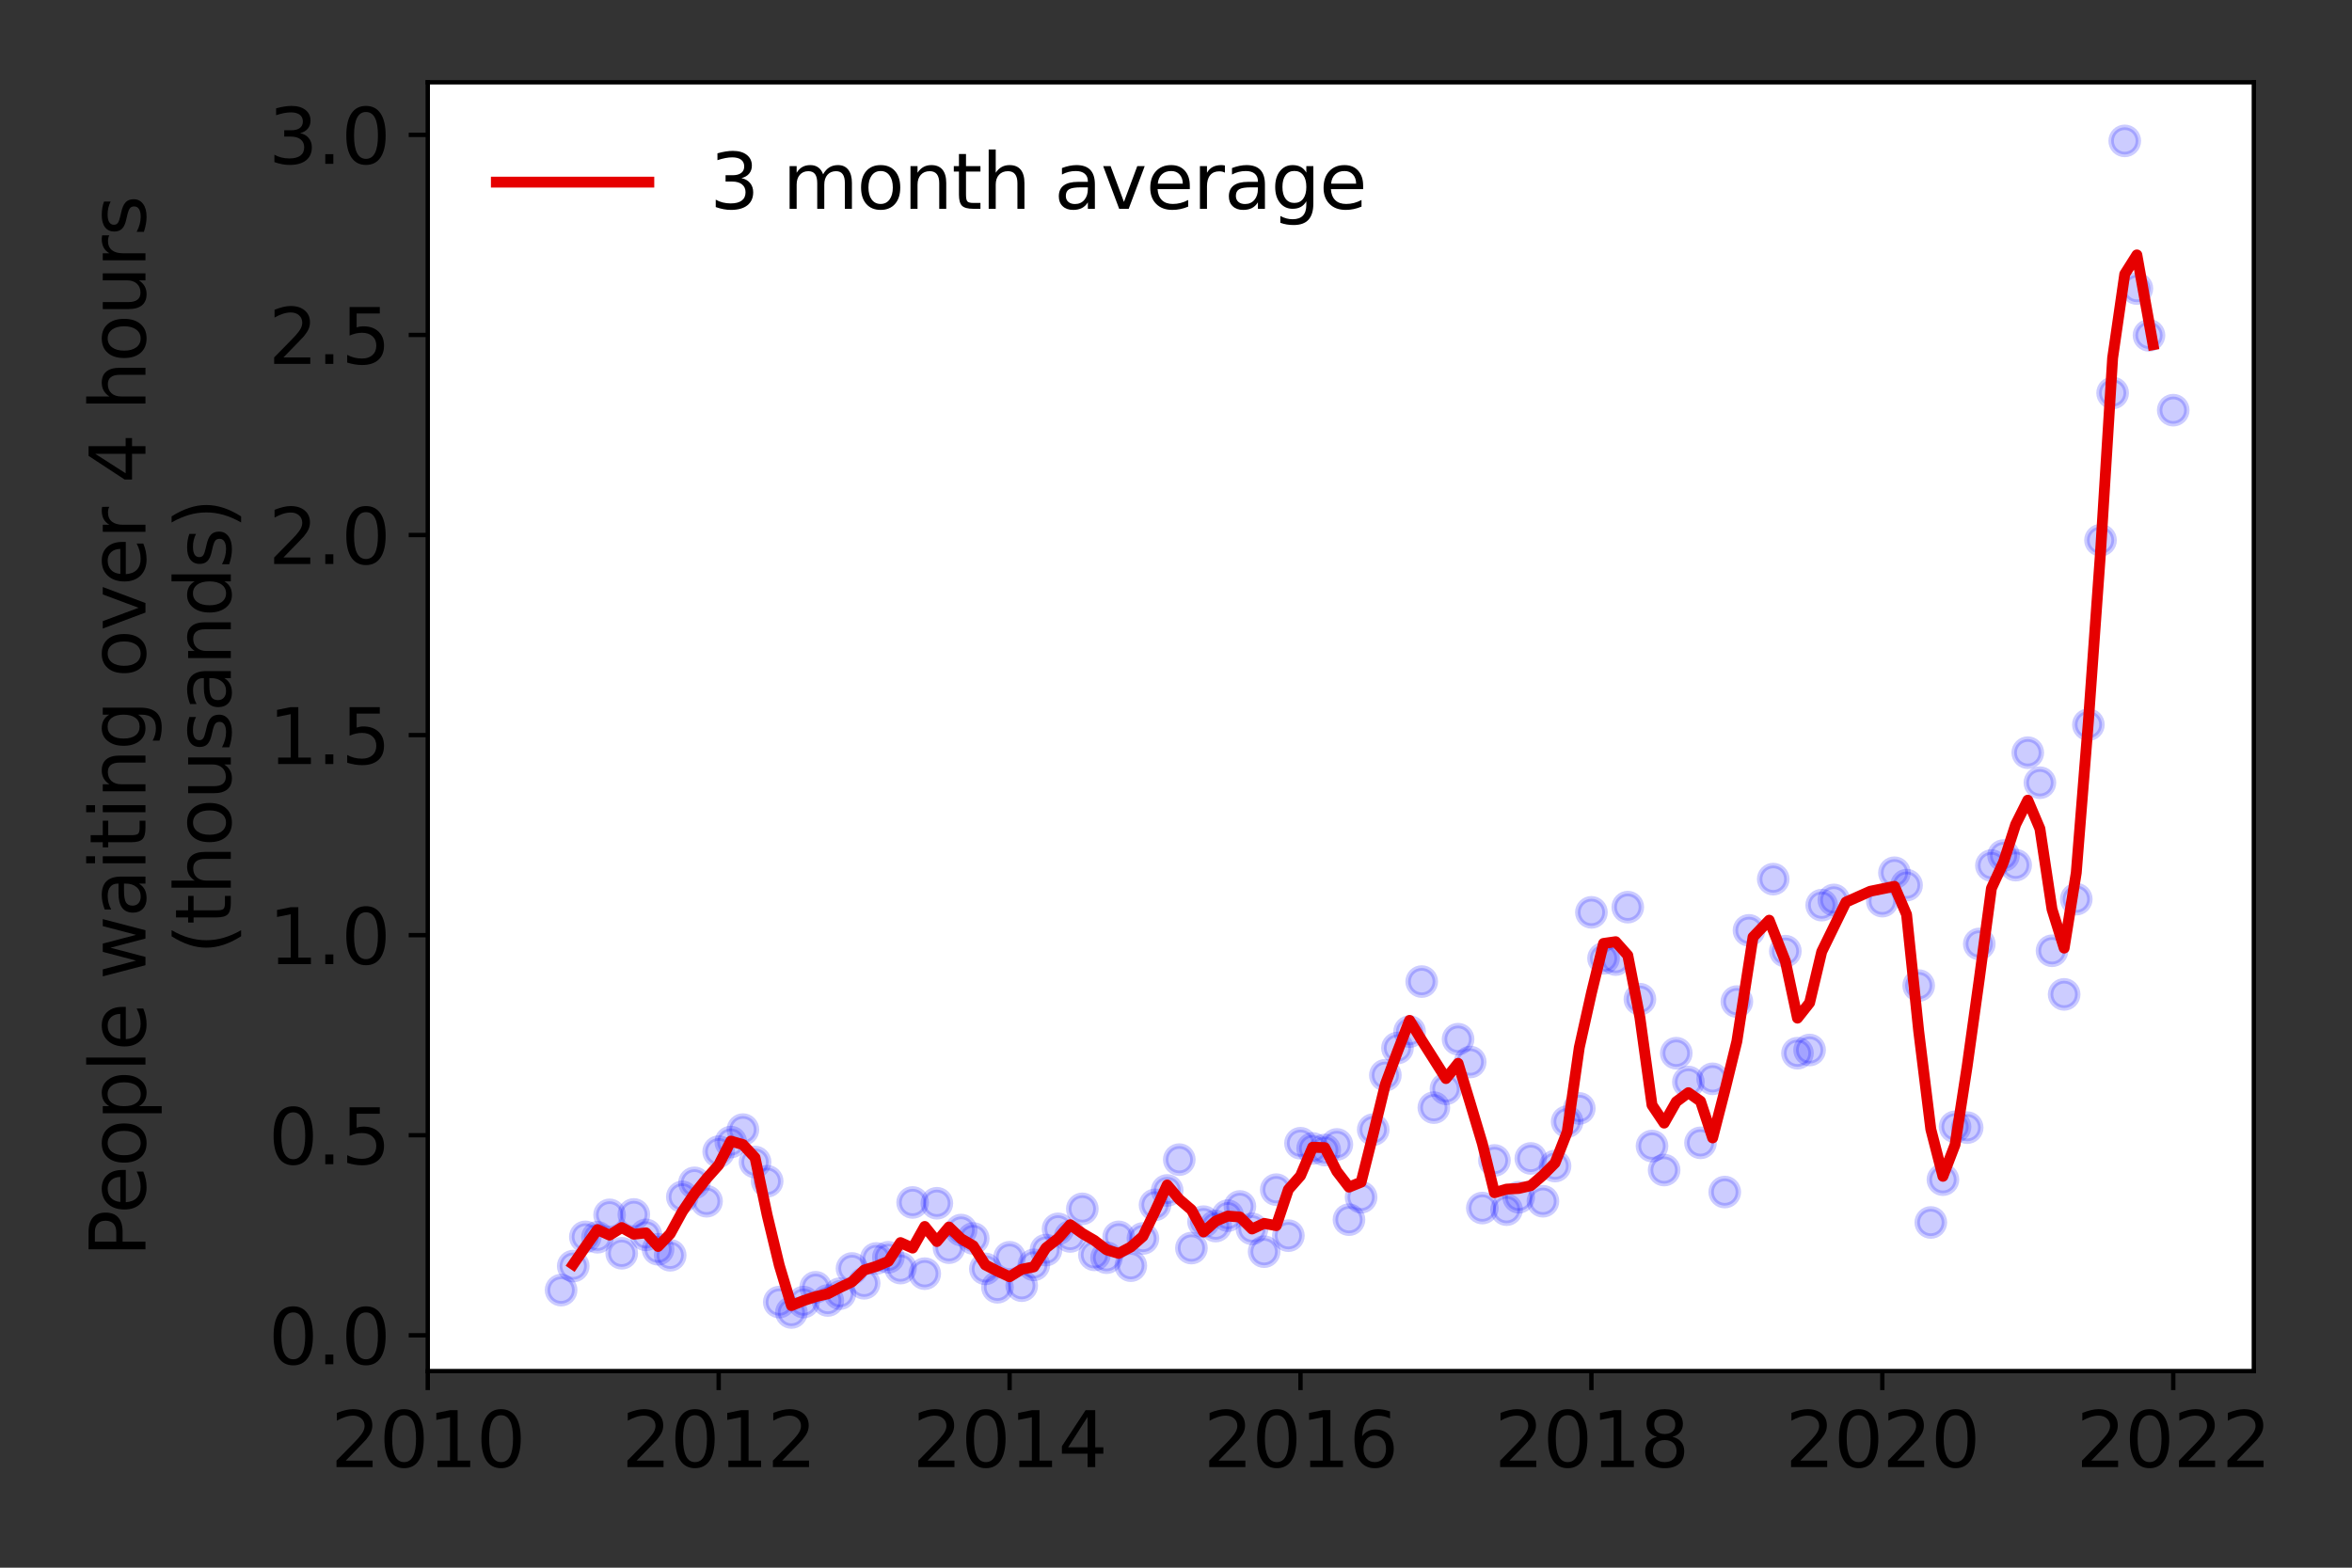 <?xml version="1.0" encoding="utf-8" standalone="no"?>
<!DOCTYPE svg PUBLIC "-//W3C//DTD SVG 1.1//EN"
  "http://www.w3.org/Graphics/SVG/1.1/DTD/svg11.dtd">
<svg height="288pt" version="1.1" viewBox="0 0 432 288" width="432pt" xmlns="http://www.w3.org/2000/svg" xmlns:xlink="http://www.w3.org/1999/xlink">
 <rect x="0" y="0" width="432" height="288" fill="#333333" stroke="none"/>
 <defs>
  <style type="text/css">*{stroke-linecap:butt;stroke-linejoin:round;}</style>
 </defs>
 <g id="figure_1">
  <g id="patch_1">
   <path d="M 0 288 
L 432 288 
L 432 0 
L 0 0 
z
" style="fill:none;"/>
  </g>
  <g id="axes_1">
   <g id="patch_2">
    <path d="M 78.57 251.88 
L 413.971 251.88 
L 413.971 15.12 
L 78.57 15.12 
z
" style="fill:#ffffff;"/>
   </g>
   <g id="matplotlib.axis_1">
    <g id="xtick_1">
     <g id="line2d_1">
      <defs>
       <path d="M 0 0 
L 0 3.5 
" id="mec4251a285" style="stroke:#000000;stroke-width:0.8;"/>
      </defs>
      <g>
       <use style="stroke:#000000;stroke-width:0.8;" x="78.57" xlink:href="#mec4251a285" y="251.88"/>
      </g>
     </g>
     <g id="text_1">
      <!-- 2010 -->
      <g transform="translate(60.755 269.518)scale(0.14 -0.14)">
       <defs>
        <path d="M 1228 531 
L 3431 531 
L 3431 0 
L 469 0 
L 469 531 
Q 828 903 1448 1529 
Q 2069 2156 2228 2338 
Q 2531 2678 2651 2914 
Q 2772 3150 2772 3378 
Q 2772 3750 2511 3984 
Q 2250 4219 1831 4219 
Q 1534 4219 1204 4116 
Q 875 4013 500 3803 
L 500 4441 
Q 881 4594 1212 4672 
Q 1544 4750 1819 4750 
Q 2544 4750 2975 4387 
Q 3406 4025 3406 3419 
Q 3406 3131 3298 2873 
Q 3191 2616 2906 2266 
Q 2828 2175 2409 1742 
Q 1991 1309 1228 531 
z
" id="DejaVuSans-32" transform="scale(0.016)"/>
        <path d="M 2034 4250 
Q 1547 4250 1301 3770 
Q 1056 3291 1056 2328 
Q 1056 1369 1301 889 
Q 1547 409 2034 409 
Q 2525 409 2770 889 
Q 3016 1369 3016 2328 
Q 3016 3291 2770 3770 
Q 2525 4250 2034 4250 
z
M 2034 4750 
Q 2819 4750 3233 4129 
Q 3647 3509 3647 2328 
Q 3647 1150 3233 529 
Q 2819 -91 2034 -91 
Q 1250 -91 836 529 
Q 422 1150 422 2328 
Q 422 3509 836 4129 
Q 1250 4750 2034 4750 
z
" id="DejaVuSans-30" transform="scale(0.016)"/>
        <path d="M 794 531 
L 1825 531 
L 1825 4091 
L 703 3866 
L 703 4441 
L 1819 4666 
L 2450 4666 
L 2450 531 
L 3481 531 
L 3481 0 
L 794 0 
L 794 531 
z
" id="DejaVuSans-31" transform="scale(0.016)"/>
       </defs>
       <use xlink:href="#DejaVuSans-32"/>
       <use x="63.623" xlink:href="#DejaVuSans-30"/>
       <use x="127.246" xlink:href="#DejaVuSans-31"/>
       <use x="190.869" xlink:href="#DejaVuSans-30"/>
      </g>
     </g>
    </g>
    <g id="xtick_2">
     <g id="line2d_2">
      <g>
       <use style="stroke:#000000;stroke-width:0.8;" x="132.003" xlink:href="#mec4251a285" y="251.88"/>
      </g>
     </g>
     <g id="text_2">
      <!-- 2012 -->
      <g transform="translate(114.188 269.518)scale(0.14 -0.14)">
       <use xlink:href="#DejaVuSans-32"/>
       <use x="63.623" xlink:href="#DejaVuSans-30"/>
       <use x="127.246" xlink:href="#DejaVuSans-31"/>
       <use x="190.869" xlink:href="#DejaVuSans-32"/>
      </g>
     </g>
    </g>
    <g id="xtick_3">
     <g id="line2d_3">
      <g>
       <use style="stroke:#000000;stroke-width:0.8;" x="185.435" xlink:href="#mec4251a285" y="251.88"/>
      </g>
     </g>
     <g id="text_3">
      <!-- 2014 -->
      <g transform="translate(167.62 269.518)scale(0.14 -0.14)">
       <defs>
        <path d="M 2419 4116 
L 825 1625 
L 2419 1625 
L 2419 4116 
z
M 2253 4666 
L 3047 4666 
L 3047 1625 
L 3713 1625 
L 3713 1100 
L 3047 1100 
L 3047 0 
L 2419 0 
L 2419 1100 
L 313 1100 
L 313 1709 
L 2253 4666 
z
" id="DejaVuSans-34" transform="scale(0.016)"/>
       </defs>
       <use xlink:href="#DejaVuSans-32"/>
       <use x="63.623" xlink:href="#DejaVuSans-30"/>
       <use x="127.246" xlink:href="#DejaVuSans-31"/>
       <use x="190.869" xlink:href="#DejaVuSans-34"/>
      </g>
     </g>
    </g>
    <g id="xtick_4">
     <g id="line2d_4">
      <g>
       <use style="stroke:#000000;stroke-width:0.8;" x="238.868" xlink:href="#mec4251a285" y="251.88"/>
      </g>
     </g>
     <g id="text_4">
      <!-- 2016 -->
      <g transform="translate(221.053 269.518)scale(0.14 -0.14)">
       <defs>
        <path d="M 2113 2584 
Q 1688 2584 1439 2293 
Q 1191 2003 1191 1497 
Q 1191 994 1439 701 
Q 1688 409 2113 409 
Q 2538 409 2786 701 
Q 3034 994 3034 1497 
Q 3034 2003 2786 2293 
Q 2538 2584 2113 2584 
z
M 3366 4563 
L 3366 3988 
Q 3128 4100 2886 4159 
Q 2644 4219 2406 4219 
Q 1781 4219 1451 3797 
Q 1122 3375 1075 2522 
Q 1259 2794 1537 2939 
Q 1816 3084 2150 3084 
Q 2853 3084 3261 2657 
Q 3669 2231 3669 1497 
Q 3669 778 3244 343 
Q 2819 -91 2113 -91 
Q 1303 -91 875 529 
Q 447 1150 447 2328 
Q 447 3434 972 4092 
Q 1497 4750 2381 4750 
Q 2619 4750 2861 4703 
Q 3103 4656 3366 4563 
z
" id="DejaVuSans-36" transform="scale(0.016)"/>
       </defs>
       <use xlink:href="#DejaVuSans-32"/>
       <use x="63.623" xlink:href="#DejaVuSans-30"/>
       <use x="127.246" xlink:href="#DejaVuSans-31"/>
       <use x="190.869" xlink:href="#DejaVuSans-36"/>
      </g>
     </g>
    </g>
    <g id="xtick_5">
     <g id="line2d_5">
      <g>
       <use style="stroke:#000000;stroke-width:0.8;" x="292.301" xlink:href="#mec4251a285" y="251.88"/>
      </g>
     </g>
     <g id="text_5">
      <!-- 2018 -->
      <g transform="translate(274.486 269.518)scale(0.14 -0.14)">
       <defs>
        <path d="M 2034 2216 
Q 1584 2216 1326 1975 
Q 1069 1734 1069 1313 
Q 1069 891 1326 650 
Q 1584 409 2034 409 
Q 2484 409 2743 651 
Q 3003 894 3003 1313 
Q 3003 1734 2745 1975 
Q 2488 2216 2034 2216 
z
M 1403 2484 
Q 997 2584 770 2862 
Q 544 3141 544 3541 
Q 544 4100 942 4425 
Q 1341 4750 2034 4750 
Q 2731 4750 3128 4425 
Q 3525 4100 3525 3541 
Q 3525 3141 3298 2862 
Q 3072 2584 2669 2484 
Q 3125 2378 3379 2068 
Q 3634 1759 3634 1313 
Q 3634 634 3220 271 
Q 2806 -91 2034 -91 
Q 1263 -91 848 271 
Q 434 634 434 1313 
Q 434 1759 690 2068 
Q 947 2378 1403 2484 
z
M 1172 3481 
Q 1172 3119 1398 2916 
Q 1625 2713 2034 2713 
Q 2441 2713 2670 2916 
Q 2900 3119 2900 3481 
Q 2900 3844 2670 4047 
Q 2441 4250 2034 4250 
Q 1625 4250 1398 4047 
Q 1172 3844 1172 3481 
z
" id="DejaVuSans-38" transform="scale(0.016)"/>
       </defs>
       <use xlink:href="#DejaVuSans-32"/>
       <use x="63.623" xlink:href="#DejaVuSans-30"/>
       <use x="127.246" xlink:href="#DejaVuSans-31"/>
       <use x="190.869" xlink:href="#DejaVuSans-38"/>
      </g>
     </g>
    </g>
    <g id="xtick_6">
     <g id="line2d_6">
      <g>
       <use style="stroke:#000000;stroke-width:0.8;" x="345.733" xlink:href="#mec4251a285" y="251.88"/>
      </g>
     </g>
     <g id="text_6">
      <!-- 2020 -->
      <g transform="translate(327.918 269.518)scale(0.14 -0.14)">
       <use xlink:href="#DejaVuSans-32"/>
       <use x="63.623" xlink:href="#DejaVuSans-30"/>
       <use x="127.246" xlink:href="#DejaVuSans-32"/>
       <use x="190.869" xlink:href="#DejaVuSans-30"/>
      </g>
     </g>
    </g>
    <g id="xtick_7">
     <g id="line2d_7">
      <g>
       <use style="stroke:#000000;stroke-width:0.8;" x="399.166" xlink:href="#mec4251a285" y="251.88"/>
      </g>
     </g>
     <g id="text_7">
      <!-- 2022 -->
      <g transform="translate(381.351 269.518)scale(0.14 -0.14)">
       <use xlink:href="#DejaVuSans-32"/>
       <use x="63.623" xlink:href="#DejaVuSans-30"/>
       <use x="127.246" xlink:href="#DejaVuSans-32"/>
       <use x="190.869" xlink:href="#DejaVuSans-32"/>
      </g>
     </g>
    </g>
   </g>
   <g id="matplotlib.axis_2">
    <g id="ytick_1">
     <g id="line2d_8">
      <defs>
       <path d="M 0 0 
L -3.5 0 
" id="m9a9c92d7ef" style="stroke:#000000;stroke-width:0.8;"/>
      </defs>
      <g>
       <use style="stroke:#000000;stroke-width:0.8;" x="78.57" xlink:href="#m9a9c92d7ef" y="245.308"/>
      </g>
     </g>
     <g id="text_8">
      <!-- 0.0 -->
      <g transform="translate(49.306 250.627)scale(0.14 -0.14)">
       <defs>
        <path d="M 684 794 
L 1344 794 
L 1344 0 
L 684 0 
L 684 794 
z
" id="DejaVuSans-2e" transform="scale(0.016)"/>
       </defs>
       <use xlink:href="#DejaVuSans-30"/>
       <use x="63.623" xlink:href="#DejaVuSans-2e"/>
       <use x="95.41" xlink:href="#DejaVuSans-30"/>
      </g>
     </g>
    </g>
    <g id="ytick_2">
     <g id="line2d_9">
      <g>
       <use style="stroke:#000000;stroke-width:0.8;" x="78.57" xlink:href="#m9a9c92d7ef" y="208.553"/>
      </g>
     </g>
     <g id="text_9">
      <!-- 0.5 -->
      <g transform="translate(49.306 213.872)scale(0.14 -0.14)">
       <defs>
        <path d="M 691 4666 
L 3169 4666 
L 3169 4134 
L 1269 4134 
L 1269 2991 
Q 1406 3038 1543 3061 
Q 1681 3084 1819 3084 
Q 2600 3084 3056 2656 
Q 3513 2228 3513 1497 
Q 3513 744 3044 326 
Q 2575 -91 1722 -91 
Q 1428 -91 1123 -41 
Q 819 9 494 109 
L 494 744 
Q 775 591 1075 516 
Q 1375 441 1709 441 
Q 2250 441 2565 725 
Q 2881 1009 2881 1497 
Q 2881 1984 2565 2268 
Q 2250 2553 1709 2553 
Q 1456 2553 1204 2497 
Q 953 2441 691 2322 
L 691 4666 
z
" id="DejaVuSans-35" transform="scale(0.016)"/>
       </defs>
       <use xlink:href="#DejaVuSans-30"/>
       <use x="63.623" xlink:href="#DejaVuSans-2e"/>
       <use x="95.41" xlink:href="#DejaVuSans-35"/>
      </g>
     </g>
    </g>
    <g id="ytick_3">
     <g id="line2d_10">
      <g>
       <use style="stroke:#000000;stroke-width:0.8;" x="78.57" xlink:href="#m9a9c92d7ef" y="171.799"/>
      </g>
     </g>
     <g id="text_10">
      <!-- 1.0 -->
      <g transform="translate(49.306 177.117)scale(0.14 -0.14)">
       <use xlink:href="#DejaVuSans-31"/>
       <use x="63.623" xlink:href="#DejaVuSans-2e"/>
       <use x="95.41" xlink:href="#DejaVuSans-30"/>
      </g>
     </g>
    </g>
    <g id="ytick_4">
     <g id="line2d_11">
      <g>
       <use style="stroke:#000000;stroke-width:0.8;" x="78.57" xlink:href="#m9a9c92d7ef" y="135.044"/>
      </g>
     </g>
     <g id="text_11">
      <!-- 1.5 -->
      <g transform="translate(49.306 140.363)scale(0.14 -0.14)">
       <use xlink:href="#DejaVuSans-31"/>
       <use x="63.623" xlink:href="#DejaVuSans-2e"/>
       <use x="95.41" xlink:href="#DejaVuSans-35"/>
      </g>
     </g>
    </g>
    <g id="ytick_5">
     <g id="line2d_12">
      <g>
       <use style="stroke:#000000;stroke-width:0.8;" x="78.57" xlink:href="#m9a9c92d7ef" y="98.289"/>
      </g>
     </g>
     <g id="text_12">
      <!-- 2.0 -->
      <g transform="translate(49.306 103.608)scale(0.14 -0.14)">
       <use xlink:href="#DejaVuSans-32"/>
       <use x="63.623" xlink:href="#DejaVuSans-2e"/>
       <use x="95.41" xlink:href="#DejaVuSans-30"/>
      </g>
     </g>
    </g>
    <g id="ytick_6">
     <g id="line2d_13">
      <g>
       <use style="stroke:#000000;stroke-width:0.8;" x="78.57" xlink:href="#m9a9c92d7ef" y="61.534"/>
      </g>
     </g>
     <g id="text_13">
      <!-- 2.5 -->
      <g transform="translate(49.306 66.853)scale(0.14 -0.14)">
       <use xlink:href="#DejaVuSans-32"/>
       <use x="63.623" xlink:href="#DejaVuSans-2e"/>
       <use x="95.41" xlink:href="#DejaVuSans-35"/>
      </g>
     </g>
    </g>
    <g id="ytick_7">
     <g id="line2d_14">
      <g>
       <use style="stroke:#000000;stroke-width:0.8;" x="78.57" xlink:href="#m9a9c92d7ef" y="24.779"/>
      </g>
     </g>
     <g id="text_14">
      <!-- 3.0 -->
      <g transform="translate(49.306 30.098)scale(0.14 -0.14)">
       <defs>
        <path d="M 2597 2516 
Q 3050 2419 3304 2112 
Q 3559 1806 3559 1356 
Q 3559 666 3084 287 
Q 2609 -91 1734 -91 
Q 1441 -91 1130 -33 
Q 819 25 488 141 
L 488 750 
Q 750 597 1062 519 
Q 1375 441 1716 441 
Q 2309 441 2620 675 
Q 2931 909 2931 1356 
Q 2931 1769 2642 2001 
Q 2353 2234 1838 2234 
L 1294 2234 
L 1294 2753 
L 1863 2753 
Q 2328 2753 2575 2939 
Q 2822 3125 2822 3475 
Q 2822 3834 2567 4026 
Q 2313 4219 1838 4219 
Q 1578 4219 1281 4162 
Q 984 4106 628 3988 
L 628 4550 
Q 988 4650 1302 4700 
Q 1616 4750 1894 4750 
Q 2613 4750 3031 4423 
Q 3450 4097 3450 3541 
Q 3450 3153 3228 2886 
Q 3006 2619 2597 2516 
z
" id="DejaVuSans-33" transform="scale(0.016)"/>
       </defs>
       <use xlink:href="#DejaVuSans-33"/>
       <use x="63.623" xlink:href="#DejaVuSans-2e"/>
       <use x="95.41" xlink:href="#DejaVuSans-30"/>
      </g>
     </g>
    </g>
    <g id="text_15">
     <!-- People waiting over 4 hours -->
     <g transform="translate(26.717 230.925)rotate(-90)scale(0.14 -0.14)">
      <defs>
       <path d="M 1259 4147 
L 1259 2394 
L 2053 2394 
Q 2494 2394 2734 2622 
Q 2975 2850 2975 3272 
Q 2975 3691 2734 3919 
Q 2494 4147 2053 4147 
L 1259 4147 
z
M 628 4666 
L 2053 4666 
Q 2838 4666 3239 4311 
Q 3641 3956 3641 3272 
Q 3641 2581 3239 2228 
Q 2838 1875 2053 1875 
L 1259 1875 
L 1259 0 
L 628 0 
L 628 4666 
z
" id="DejaVuSans-50" transform="scale(0.016)"/>
       <path d="M 3597 1894 
L 3597 1613 
L 953 1613 
Q 991 1019 1311 708 
Q 1631 397 2203 397 
Q 2534 397 2845 478 
Q 3156 559 3463 722 
L 3463 178 
Q 3153 47 2828 -22 
Q 2503 -91 2169 -91 
Q 1331 -91 842 396 
Q 353 884 353 1716 
Q 353 2575 817 3079 
Q 1281 3584 2069 3584 
Q 2775 3584 3186 3129 
Q 3597 2675 3597 1894 
z
M 3022 2063 
Q 3016 2534 2758 2815 
Q 2500 3097 2075 3097 
Q 1594 3097 1305 2825 
Q 1016 2553 972 2059 
L 3022 2063 
z
" id="DejaVuSans-65" transform="scale(0.016)"/>
       <path d="M 1959 3097 
Q 1497 3097 1228 2736 
Q 959 2375 959 1747 
Q 959 1119 1226 758 
Q 1494 397 1959 397 
Q 2419 397 2687 759 
Q 2956 1122 2956 1747 
Q 2956 2369 2687 2733 
Q 2419 3097 1959 3097 
z
M 1959 3584 
Q 2709 3584 3137 3096 
Q 3566 2609 3566 1747 
Q 3566 888 3137 398 
Q 2709 -91 1959 -91 
Q 1206 -91 779 398 
Q 353 888 353 1747 
Q 353 2609 779 3096 
Q 1206 3584 1959 3584 
z
" id="DejaVuSans-6f" transform="scale(0.016)"/>
       <path d="M 1159 525 
L 1159 -1331 
L 581 -1331 
L 581 3500 
L 1159 3500 
L 1159 2969 
Q 1341 3281 1617 3432 
Q 1894 3584 2278 3584 
Q 2916 3584 3314 3078 
Q 3713 2572 3713 1747 
Q 3713 922 3314 415 
Q 2916 -91 2278 -91 
Q 1894 -91 1617 61 
Q 1341 213 1159 525 
z
M 3116 1747 
Q 3116 2381 2855 2742 
Q 2594 3103 2138 3103 
Q 1681 3103 1420 2742 
Q 1159 2381 1159 1747 
Q 1159 1113 1420 752 
Q 1681 391 2138 391 
Q 2594 391 2855 752 
Q 3116 1113 3116 1747 
z
" id="DejaVuSans-70" transform="scale(0.016)"/>
       <path d="M 603 4863 
L 1178 4863 
L 1178 0 
L 603 0 
L 603 4863 
z
" id="DejaVuSans-6c" transform="scale(0.016)"/>
       <path id="DejaVuSans-20" transform="scale(0.016)"/>
       <path d="M 269 3500 
L 844 3500 
L 1563 769 
L 2278 3500 
L 2956 3500 
L 3675 769 
L 4391 3500 
L 4966 3500 
L 4050 0 
L 3372 0 
L 2619 2869 
L 1863 0 
L 1184 0 
L 269 3500 
z
" id="DejaVuSans-77" transform="scale(0.016)"/>
       <path d="M 2194 1759 
Q 1497 1759 1228 1600 
Q 959 1441 959 1056 
Q 959 750 1161 570 
Q 1363 391 1709 391 
Q 2188 391 2477 730 
Q 2766 1069 2766 1631 
L 2766 1759 
L 2194 1759 
z
M 3341 1997 
L 3341 0 
L 2766 0 
L 2766 531 
Q 2569 213 2275 61 
Q 1981 -91 1556 -91 
Q 1019 -91 701 211 
Q 384 513 384 1019 
Q 384 1609 779 1909 
Q 1175 2209 1959 2209 
L 2766 2209 
L 2766 2266 
Q 2766 2663 2505 2880 
Q 2244 3097 1772 3097 
Q 1472 3097 1187 3025 
Q 903 2953 641 2809 
L 641 3341 
Q 956 3463 1253 3523 
Q 1550 3584 1831 3584 
Q 2591 3584 2966 3190 
Q 3341 2797 3341 1997 
z
" id="DejaVuSans-61" transform="scale(0.016)"/>
       <path d="M 603 3500 
L 1178 3500 
L 1178 0 
L 603 0 
L 603 3500 
z
M 603 4863 
L 1178 4863 
L 1178 4134 
L 603 4134 
L 603 4863 
z
" id="DejaVuSans-69" transform="scale(0.016)"/>
       <path d="M 1172 4494 
L 1172 3500 
L 2356 3500 
L 2356 3053 
L 1172 3053 
L 1172 1153 
Q 1172 725 1289 603 
Q 1406 481 1766 481 
L 2356 481 
L 2356 0 
L 1766 0 
Q 1100 0 847 248 
Q 594 497 594 1153 
L 594 3053 
L 172 3053 
L 172 3500 
L 594 3500 
L 594 4494 
L 1172 4494 
z
" id="DejaVuSans-74" transform="scale(0.016)"/>
       <path d="M 3513 2113 
L 3513 0 
L 2938 0 
L 2938 2094 
Q 2938 2591 2744 2837 
Q 2550 3084 2163 3084 
Q 1697 3084 1428 2787 
Q 1159 2491 1159 1978 
L 1159 0 
L 581 0 
L 581 3500 
L 1159 3500 
L 1159 2956 
Q 1366 3272 1645 3428 
Q 1925 3584 2291 3584 
Q 2894 3584 3203 3211 
Q 3513 2838 3513 2113 
z
" id="DejaVuSans-6e" transform="scale(0.016)"/>
       <path d="M 2906 1791 
Q 2906 2416 2648 2759 
Q 2391 3103 1925 3103 
Q 1463 3103 1205 2759 
Q 947 2416 947 1791 
Q 947 1169 1205 825 
Q 1463 481 1925 481 
Q 2391 481 2648 825 
Q 2906 1169 2906 1791 
z
M 3481 434 
Q 3481 -459 3084 -895 
Q 2688 -1331 1869 -1331 
Q 1566 -1331 1297 -1286 
Q 1028 -1241 775 -1147 
L 775 -588 
Q 1028 -725 1275 -790 
Q 1522 -856 1778 -856 
Q 2344 -856 2625 -561 
Q 2906 -266 2906 331 
L 2906 616 
Q 2728 306 2450 153 
Q 2172 0 1784 0 
Q 1141 0 747 490 
Q 353 981 353 1791 
Q 353 2603 747 3093 
Q 1141 3584 1784 3584 
Q 2172 3584 2450 3431 
Q 2728 3278 2906 2969 
L 2906 3500 
L 3481 3500 
L 3481 434 
z
" id="DejaVuSans-67" transform="scale(0.016)"/>
       <path d="M 191 3500 
L 800 3500 
L 1894 563 
L 2988 3500 
L 3597 3500 
L 2284 0 
L 1503 0 
L 191 3500 
z
" id="DejaVuSans-76" transform="scale(0.016)"/>
       <path d="M 2631 2963 
Q 2534 3019 2420 3045 
Q 2306 3072 2169 3072 
Q 1681 3072 1420 2755 
Q 1159 2438 1159 1844 
L 1159 0 
L 581 0 
L 581 3500 
L 1159 3500 
L 1159 2956 
Q 1341 3275 1631 3429 
Q 1922 3584 2338 3584 
Q 2397 3584 2469 3576 
Q 2541 3569 2628 3553 
L 2631 2963 
z
" id="DejaVuSans-72" transform="scale(0.016)"/>
       <path d="M 3513 2113 
L 3513 0 
L 2938 0 
L 2938 2094 
Q 2938 2591 2744 2837 
Q 2550 3084 2163 3084 
Q 1697 3084 1428 2787 
Q 1159 2491 1159 1978 
L 1159 0 
L 581 0 
L 581 4863 
L 1159 4863 
L 1159 2956 
Q 1366 3272 1645 3428 
Q 1925 3584 2291 3584 
Q 2894 3584 3203 3211 
Q 3513 2838 3513 2113 
z
" id="DejaVuSans-68" transform="scale(0.016)"/>
       <path d="M 544 1381 
L 544 3500 
L 1119 3500 
L 1119 1403 
Q 1119 906 1312 657 
Q 1506 409 1894 409 
Q 2359 409 2629 706 
Q 2900 1003 2900 1516 
L 2900 3500 
L 3475 3500 
L 3475 0 
L 2900 0 
L 2900 538 
Q 2691 219 2414 64 
Q 2138 -91 1772 -91 
Q 1169 -91 856 284 
Q 544 659 544 1381 
z
M 1991 3584 
L 1991 3584 
z
" id="DejaVuSans-75" transform="scale(0.016)"/>
       <path d="M 2834 3397 
L 2834 2853 
Q 2591 2978 2328 3040 
Q 2066 3103 1784 3103 
Q 1356 3103 1142 2972 
Q 928 2841 928 2578 
Q 928 2378 1081 2264 
Q 1234 2150 1697 2047 
L 1894 2003 
Q 2506 1872 2764 1633 
Q 3022 1394 3022 966 
Q 3022 478 2636 193 
Q 2250 -91 1575 -91 
Q 1294 -91 989 -36 
Q 684 19 347 128 
L 347 722 
Q 666 556 975 473 
Q 1284 391 1588 391 
Q 1994 391 2212 530 
Q 2431 669 2431 922 
Q 2431 1156 2273 1281 
Q 2116 1406 1581 1522 
L 1381 1569 
Q 847 1681 609 1914 
Q 372 2147 372 2553 
Q 372 3047 722 3315 
Q 1072 3584 1716 3584 
Q 2034 3584 2315 3537 
Q 2597 3491 2834 3397 
z
" id="DejaVuSans-73" transform="scale(0.016)"/>
      </defs>
      <use xlink:href="#DejaVuSans-50"/>
      <use x="56.678" xlink:href="#DejaVuSans-65"/>
      <use x="118.201" xlink:href="#DejaVuSans-6f"/>
      <use x="179.383" xlink:href="#DejaVuSans-70"/>
      <use x="242.859" xlink:href="#DejaVuSans-6c"/>
      <use x="270.643" xlink:href="#DejaVuSans-65"/>
      <use x="332.166" xlink:href="#DejaVuSans-20"/>
      <use x="363.953" xlink:href="#DejaVuSans-77"/>
      <use x="445.74" xlink:href="#DejaVuSans-61"/>
      <use x="507.02" xlink:href="#DejaVuSans-69"/>
      <use x="534.803" xlink:href="#DejaVuSans-74"/>
      <use x="574.012" xlink:href="#DejaVuSans-69"/>
      <use x="601.795" xlink:href="#DejaVuSans-6e"/>
      <use x="665.174" xlink:href="#DejaVuSans-67"/>
      <use x="728.65" xlink:href="#DejaVuSans-20"/>
      <use x="760.438" xlink:href="#DejaVuSans-6f"/>
      <use x="821.619" xlink:href="#DejaVuSans-76"/>
      <use x="880.799" xlink:href="#DejaVuSans-65"/>
      <use x="942.322" xlink:href="#DejaVuSans-72"/>
      <use x="983.436" xlink:href="#DejaVuSans-20"/>
      <use x="1015.223" xlink:href="#DejaVuSans-34"/>
      <use x="1078.846" xlink:href="#DejaVuSans-20"/>
      <use x="1110.633" xlink:href="#DejaVuSans-68"/>
      <use x="1174.012" xlink:href="#DejaVuSans-6f"/>
      <use x="1235.193" xlink:href="#DejaVuSans-75"/>
      <use x="1298.572" xlink:href="#DejaVuSans-72"/>
      <use x="1339.686" xlink:href="#DejaVuSans-73"/>
     </g>
     <!-- (thousands) -->
     <g transform="translate(42.394 175.325)rotate(-90)scale(0.14 -0.14)">
      <defs>
       <path d="M 1984 4856 
Q 1566 4138 1362 3434 
Q 1159 2731 1159 2009 
Q 1159 1288 1364 580 
Q 1569 -128 1984 -844 
L 1484 -844 
Q 1016 -109 783 600 
Q 550 1309 550 2009 
Q 550 2706 781 3412 
Q 1013 4119 1484 4856 
L 1984 4856 
z
" id="DejaVuSans-28" transform="scale(0.016)"/>
       <path d="M 2906 2969 
L 2906 4863 
L 3481 4863 
L 3481 0 
L 2906 0 
L 2906 525 
Q 2725 213 2448 61 
Q 2172 -91 1784 -91 
Q 1150 -91 751 415 
Q 353 922 353 1747 
Q 353 2572 751 3078 
Q 1150 3584 1784 3584 
Q 2172 3584 2448 3432 
Q 2725 3281 2906 2969 
z
M 947 1747 
Q 947 1113 1208 752 
Q 1469 391 1925 391 
Q 2381 391 2643 752 
Q 2906 1113 2906 1747 
Q 2906 2381 2643 2742 
Q 2381 3103 1925 3103 
Q 1469 3103 1208 2742 
Q 947 2381 947 1747 
z
" id="DejaVuSans-64" transform="scale(0.016)"/>
       <path d="M 513 4856 
L 1013 4856 
Q 1481 4119 1714 3412 
Q 1947 2706 1947 2009 
Q 1947 1309 1714 600 
Q 1481 -109 1013 -844 
L 513 -844 
Q 928 -128 1133 580 
Q 1338 1288 1338 2009 
Q 1338 2731 1133 3434 
Q 928 4138 513 4856 
z
" id="DejaVuSans-29" transform="scale(0.016)"/>
      </defs>
      <use xlink:href="#DejaVuSans-28"/>
      <use x="39.014" xlink:href="#DejaVuSans-74"/>
      <use x="78.223" xlink:href="#DejaVuSans-68"/>
      <use x="141.602" xlink:href="#DejaVuSans-6f"/>
      <use x="202.783" xlink:href="#DejaVuSans-75"/>
      <use x="266.162" xlink:href="#DejaVuSans-73"/>
      <use x="318.262" xlink:href="#DejaVuSans-61"/>
      <use x="379.541" xlink:href="#DejaVuSans-6e"/>
      <use x="442.92" xlink:href="#DejaVuSans-64"/>
      <use x="506.396" xlink:href="#DejaVuSans-73"/>
      <use x="558.496" xlink:href="#DejaVuSans-29"/>
     </g>
    </g>
   </g>
   <g id="line2d_15">
    <defs>
     <path d="M 0 2.5 
C 0.663 2.5 1.299 2.237 1.768 1.768 
C 2.237 1.299 2.5 0.663 2.5 0 
C 2.5 -0.663 2.237 -1.299 1.768 -1.768 
C 1.299 -2.237 0.663 -2.5 0 -2.5 
C -0.663 -2.5 -1.299 -2.237 -1.768 -1.768 
C -2.237 -1.299 -2.5 -0.663 -2.5 0 
C -2.5 0.663 -2.237 1.299 -1.768 1.768 
C -1.299 2.237 -0.663 2.5 0 2.5 
z
" id="m9837858ab2" style="stroke:#0000ff;stroke-opacity:0.2;"/>
    </defs>
    <g clip-path="url(#pab314bb49e)">
     <use style="fill:#0000ff;fill-opacity:0.2;stroke:#0000ff;stroke-opacity:0.2;" x="399.166" xlink:href="#m9837858ab2" y="75.354"/>
     <use style="fill:#0000ff;fill-opacity:0.2;stroke:#0000ff;stroke-opacity:0.2;" x="394.713" xlink:href="#m9837858ab2" y="61.608"/>
     <use style="fill:#0000ff;fill-opacity:0.2;stroke:#0000ff;stroke-opacity:0.2;" x="392.487" xlink:href="#m9837858ab2" y="53.007"/>
     <use style="fill:#0000ff;fill-opacity:0.2;stroke:#0000ff;stroke-opacity:0.2;" x="390.261" xlink:href="#m9837858ab2" y="25.882"/>
     <use style="fill:#0000ff;fill-opacity:0.2;stroke:#0000ff;stroke-opacity:0.2;" x="388.034" xlink:href="#m9837858ab2" y="72.193"/>
     <use style="fill:#0000ff;fill-opacity:0.2;stroke:#0000ff;stroke-opacity:0.2;" x="385.808" xlink:href="#m9837858ab2" y="99.244"/>
     <use style="fill:#0000ff;fill-opacity:0.2;stroke:#0000ff;stroke-opacity:0.2;" x="383.581" xlink:href="#m9837858ab2" y="133.132"/>
     <use style="fill:#0000ff;fill-opacity:0.2;stroke:#0000ff;stroke-opacity:0.2;" x="381.355" xlink:href="#m9837858ab2" y="165.183"/>
     <use style="fill:#0000ff;fill-opacity:0.2;stroke:#0000ff;stroke-opacity:0.2;" x="379.129" xlink:href="#m9837858ab2" y="182.678"/>
     <use style="fill:#0000ff;fill-opacity:0.2;stroke:#0000ff;stroke-opacity:0.2;" x="376.902" xlink:href="#m9837858ab2" y="174.665"/>
     <use style="fill:#0000ff;fill-opacity:0.2;stroke:#0000ff;stroke-opacity:0.2;" x="374.676" xlink:href="#m9837858ab2" y="143.791"/>
     <use style="fill:#0000ff;fill-opacity:0.2;stroke:#0000ff;stroke-opacity:0.2;" x="372.45" xlink:href="#m9837858ab2" y="138.278"/>
     <use style="fill:#0000ff;fill-opacity:0.2;stroke:#0000ff;stroke-opacity:0.2;" x="370.223" xlink:href="#m9837858ab2" y="158.934"/>
     <use style="fill:#0000ff;fill-opacity:0.2;stroke:#0000ff;stroke-opacity:0.2;" x="367.997" xlink:href="#m9837858ab2" y="157.17"/>
     <use style="fill:#0000ff;fill-opacity:0.2;stroke:#0000ff;stroke-opacity:0.2;" x="365.771" xlink:href="#m9837858ab2" y="159.008"/>
     <use style="fill:#0000ff;fill-opacity:0.2;stroke:#0000ff;stroke-opacity:0.2;" x="363.544" xlink:href="#m9837858ab2" y="173.416"/>
     <use style="fill:#0000ff;fill-opacity:0.2;stroke:#0000ff;stroke-opacity:0.2;" x="361.318" xlink:href="#m9837858ab2" y="207.157"/>
     <use style="fill:#0000ff;fill-opacity:0.2;stroke:#0000ff;stroke-opacity:0.2;" x="359.091" xlink:href="#m9837858ab2" y="207.01"/>
     <use style="fill:#0000ff;fill-opacity:0.2;stroke:#0000ff;stroke-opacity:0.2;" x="356.865" xlink:href="#m9837858ab2" y="216.713"/>
     <use style="fill:#0000ff;fill-opacity:0.2;stroke:#0000ff;stroke-opacity:0.2;" x="354.639" xlink:href="#m9837858ab2" y="224.579"/>
     <use style="fill:#0000ff;fill-opacity:0.2;stroke:#0000ff;stroke-opacity:0.2;" x="352.412" xlink:href="#m9837858ab2" y="181.061"/>
     <use style="fill:#0000ff;fill-opacity:0.2;stroke:#0000ff;stroke-opacity:0.2;" x="350.186" xlink:href="#m9837858ab2" y="162.61"/>
     <use style="fill:#0000ff;fill-opacity:0.2;stroke:#0000ff;stroke-opacity:0.2;" x="347.96" xlink:href="#m9837858ab2" y="160.331"/>
     <use style="fill:#0000ff;fill-opacity:0.2;stroke:#0000ff;stroke-opacity:0.2;" x="345.733" xlink:href="#m9837858ab2" y="165.55"/>
     <use style="fill:#0000ff;fill-opacity:0.2;stroke:#0000ff;stroke-opacity:0.2;" x="336.828" xlink:href="#m9837858ab2" y="165.33"/>
     <use style="fill:#0000ff;fill-opacity:0.2;stroke:#0000ff;stroke-opacity:0.2;" x="334.601" xlink:href="#m9837858ab2" y="166.285"/>
     <use style="fill:#0000ff;fill-opacity:0.2;stroke:#0000ff;stroke-opacity:0.2;" x="332.375" xlink:href="#m9837858ab2" y="192.896"/>
     <use style="fill:#0000ff;fill-opacity:0.2;stroke:#0000ff;stroke-opacity:0.2;" x="330.149" xlink:href="#m9837858ab2" y="193.484"/>
     <use style="fill:#0000ff;fill-opacity:0.2;stroke:#0000ff;stroke-opacity:0.2;" x="327.922" xlink:href="#m9837858ab2" y="174.739"/>
     <use style="fill:#0000ff;fill-opacity:0.2;stroke:#0000ff;stroke-opacity:0.2;" x="325.696" xlink:href="#m9837858ab2" y="161.507"/>
     <use style="fill:#0000ff;fill-opacity:0.2;stroke:#0000ff;stroke-opacity:0.2;" x="321.243" xlink:href="#m9837858ab2" y="170.916"/>
     <use style="fill:#0000ff;fill-opacity:0.2;stroke:#0000ff;stroke-opacity:0.2;" x="319.017" xlink:href="#m9837858ab2" y="184.001"/>
     <use style="fill:#0000ff;fill-opacity:0.2;stroke:#0000ff;stroke-opacity:0.2;" x="316.791" xlink:href="#m9837858ab2" y="218.992"/>
     <use style="fill:#0000ff;fill-opacity:0.2;stroke:#0000ff;stroke-opacity:0.2;" x="314.564" xlink:href="#m9837858ab2" y="198.189"/>
     <use style="fill:#0000ff;fill-opacity:0.2;stroke:#0000ff;stroke-opacity:0.2;" x="312.338" xlink:href="#m9837858ab2" y="209.95"/>
     <use style="fill:#0000ff;fill-opacity:0.2;stroke:#0000ff;stroke-opacity:0.2;" x="310.112" xlink:href="#m9837858ab2" y="198.777"/>
     <use style="fill:#0000ff;fill-opacity:0.2;stroke:#0000ff;stroke-opacity:0.2;" x="307.885" xlink:href="#m9837858ab2" y="193.484"/>
     <use style="fill:#0000ff;fill-opacity:0.2;stroke:#0000ff;stroke-opacity:0.2;" x="305.659" xlink:href="#m9837858ab2" y="214.949"/>
     <use style="fill:#0000ff;fill-opacity:0.2;stroke:#0000ff;stroke-opacity:0.2;" x="303.432" xlink:href="#m9837858ab2" y="210.538"/>
     <use style="fill:#0000ff;fill-opacity:0.2;stroke:#0000ff;stroke-opacity:0.2;" x="301.206" xlink:href="#m9837858ab2" y="183.56"/>
     <use style="fill:#0000ff;fill-opacity:0.2;stroke:#0000ff;stroke-opacity:0.2;" x="298.98" xlink:href="#m9837858ab2" y="166.653"/>
     <use style="fill:#0000ff;fill-opacity:0.2;stroke:#0000ff;stroke-opacity:0.2;" x="296.753" xlink:href="#m9837858ab2" y="176.283"/>
     <use style="fill:#0000ff;fill-opacity:0.2;stroke:#0000ff;stroke-opacity:0.2;" x="294.527" xlink:href="#m9837858ab2" y="176.062"/>
     <use style="fill:#0000ff;fill-opacity:0.2;stroke:#0000ff;stroke-opacity:0.2;" x="292.301" xlink:href="#m9837858ab2" y="167.608"/>
     <use style="fill:#0000ff;fill-opacity:0.2;stroke:#0000ff;stroke-opacity:0.2;" x="290.074" xlink:href="#m9837858ab2" y="203.628"/>
     <use style="fill:#0000ff;fill-opacity:0.2;stroke:#0000ff;stroke-opacity:0.2;" x="287.848" xlink:href="#m9837858ab2" y="206.054"/>
     <use style="fill:#0000ff;fill-opacity:0.2;stroke:#0000ff;stroke-opacity:0.2;" x="285.622" xlink:href="#m9837858ab2" y="214.214"/>
     <use style="fill:#0000ff;fill-opacity:0.2;stroke:#0000ff;stroke-opacity:0.2;" x="283.395" xlink:href="#m9837858ab2" y="220.682"/>
     <use style="fill:#0000ff;fill-opacity:0.2;stroke:#0000ff;stroke-opacity:0.2;" x="281.169" xlink:href="#m9837858ab2" y="212.817"/>
     <use style="fill:#0000ff;fill-opacity:0.2;stroke:#0000ff;stroke-opacity:0.2;" x="278.942" xlink:href="#m9837858ab2" y="219.947"/>
     <use style="fill:#0000ff;fill-opacity:0.2;stroke:#0000ff;stroke-opacity:0.2;" x="276.716" xlink:href="#m9837858ab2" y="222.226"/>
     <use style="fill:#0000ff;fill-opacity:0.2;stroke:#0000ff;stroke-opacity:0.2;" x="274.49" xlink:href="#m9837858ab2" y="213.185"/>
     <use style="fill:#0000ff;fill-opacity:0.2;stroke:#0000ff;stroke-opacity:0.2;" x="272.263" xlink:href="#m9837858ab2" y="221.932"/>
     <use style="fill:#0000ff;fill-opacity:0.2;stroke:#0000ff;stroke-opacity:0.2;" x="270.037" xlink:href="#m9837858ab2" y="195.101"/>
     <use style="fill:#0000ff;fill-opacity:0.2;stroke:#0000ff;stroke-opacity:0.2;" x="267.811" xlink:href="#m9837858ab2" y="190.911"/>
     <use style="fill:#0000ff;fill-opacity:0.2;stroke:#0000ff;stroke-opacity:0.2;" x="265.584" xlink:href="#m9837858ab2" y="200.026"/>
     <use style="fill:#0000ff;fill-opacity:0.2;stroke:#0000ff;stroke-opacity:0.2;" x="263.358" xlink:href="#m9837858ab2" y="203.481"/>
     <use style="fill:#0000ff;fill-opacity:0.2;stroke:#0000ff;stroke-opacity:0.2;" x="261.132" xlink:href="#m9837858ab2" y="180.326"/>
     <use style="fill:#0000ff;fill-opacity:0.2;stroke:#0000ff;stroke-opacity:0.2;" x="258.905" xlink:href="#m9837858ab2" y="189.514"/>
     <use style="fill:#0000ff;fill-opacity:0.2;stroke:#0000ff;stroke-opacity:0.2;" x="256.679" xlink:href="#m9837858ab2" y="192.528"/>
     <use style="fill:#0000ff;fill-opacity:0.2;stroke:#0000ff;stroke-opacity:0.2;" x="254.453" xlink:href="#m9837858ab2" y="197.527"/>
     <use style="fill:#0000ff;fill-opacity:0.2;stroke:#0000ff;stroke-opacity:0.2;" x="252.226" xlink:href="#m9837858ab2" y="207.524"/>
     <use style="fill:#0000ff;fill-opacity:0.2;stroke:#0000ff;stroke-opacity:0.2;" x="250" xlink:href="#m9837858ab2" y="219.947"/>
     <use style="fill:#0000ff;fill-opacity:0.2;stroke:#0000ff;stroke-opacity:0.2;" x="247.773" xlink:href="#m9837858ab2" y="224.064"/>
     <use style="fill:#0000ff;fill-opacity:0.2;stroke:#0000ff;stroke-opacity:0.2;" x="245.547" xlink:href="#m9837858ab2" y="210.244"/>
     <use style="fill:#0000ff;fill-opacity:0.2;stroke:#0000ff;stroke-opacity:0.2;" x="243.321" xlink:href="#m9837858ab2" y="211.273"/>
     <use style="fill:#0000ff;fill-opacity:0.2;stroke:#0000ff;stroke-opacity:0.2;" x="241.094" xlink:href="#m9837858ab2" y="210.979"/>
     <use style="fill:#0000ff;fill-opacity:0.2;stroke:#0000ff;stroke-opacity:0.2;" x="238.868" xlink:href="#m9837858ab2" y="210.024"/>
     <use style="fill:#0000ff;fill-opacity:0.2;stroke:#0000ff;stroke-opacity:0.2;" x="236.642" xlink:href="#m9837858ab2" y="227.004"/>
     <use style="fill:#0000ff;fill-opacity:0.2;stroke:#0000ff;stroke-opacity:0.2;" x="234.415" xlink:href="#m9837858ab2" y="218.551"/>
     <use style="fill:#0000ff;fill-opacity:0.2;stroke:#0000ff;stroke-opacity:0.2;" x="232.189" xlink:href="#m9837858ab2" y="229.945"/>
     <use style="fill:#0000ff;fill-opacity:0.2;stroke:#0000ff;stroke-opacity:0.2;" x="229.963" xlink:href="#m9837858ab2" y="225.755"/>
     <use style="fill:#0000ff;fill-opacity:0.2;stroke:#0000ff;stroke-opacity:0.2;" x="227.736" xlink:href="#m9837858ab2" y="221.638"/>
     <use style="fill:#0000ff;fill-opacity:0.2;stroke:#0000ff;stroke-opacity:0.2;" x="225.51" xlink:href="#m9837858ab2" y="223.329"/>
     <use style="fill:#0000ff;fill-opacity:0.2;stroke:#0000ff;stroke-opacity:0.2;" x="223.283" xlink:href="#m9837858ab2" y="225.24"/>
     <use style="fill:#0000ff;fill-opacity:0.2;stroke:#0000ff;stroke-opacity:0.2;" x="221.057" xlink:href="#m9837858ab2" y="224.431"/>
     <use style="fill:#0000ff;fill-opacity:0.2;stroke:#0000ff;stroke-opacity:0.2;" x="218.831" xlink:href="#m9837858ab2" y="229.283"/>
     <use style="fill:#0000ff;fill-opacity:0.2;stroke:#0000ff;stroke-opacity:0.2;" x="216.604" xlink:href="#m9837858ab2" y="213.037"/>
     <use style="fill:#0000ff;fill-opacity:0.2;stroke:#0000ff;stroke-opacity:0.2;" x="214.378" xlink:href="#m9837858ab2" y="218.698"/>
     <use style="fill:#0000ff;fill-opacity:0.2;stroke:#0000ff;stroke-opacity:0.2;" x="212.152" xlink:href="#m9837858ab2" y="221.344"/>
     <use style="fill:#0000ff;fill-opacity:0.2;stroke:#0000ff;stroke-opacity:0.2;" x="209.925" xlink:href="#m9837858ab2" y="227.519"/>
     <use style="fill:#0000ff;fill-opacity:0.2;stroke:#0000ff;stroke-opacity:0.2;" x="207.699" xlink:href="#m9837858ab2" y="232.518"/>
     <use style="fill:#0000ff;fill-opacity:0.2;stroke:#0000ff;stroke-opacity:0.2;" x="205.473" xlink:href="#m9837858ab2" y="227.225"/>
     <use style="fill:#0000ff;fill-opacity:0.2;stroke:#0000ff;stroke-opacity:0.2;" x="203.246" xlink:href="#m9837858ab2" y="231.047"/>
     <use style="fill:#0000ff;fill-opacity:0.2;stroke:#0000ff;stroke-opacity:0.2;" x="201.02" xlink:href="#m9837858ab2" y="230.533"/>
     <use style="fill:#0000ff;fill-opacity:0.2;stroke:#0000ff;stroke-opacity:0.2;" x="198.793" xlink:href="#m9837858ab2" y="222.079"/>
     <use style="fill:#0000ff;fill-opacity:0.2;stroke:#0000ff;stroke-opacity:0.2;" x="196.567" xlink:href="#m9837858ab2" y="227.151"/>
     <use style="fill:#0000ff;fill-opacity:0.2;stroke:#0000ff;stroke-opacity:0.2;" x="194.341" xlink:href="#m9837858ab2" y="225.755"/>
     <use style="fill:#0000ff;fill-opacity:0.2;stroke:#0000ff;stroke-opacity:0.2;" x="192.114" xlink:href="#m9837858ab2" y="229.651"/>
     <use style="fill:#0000ff;fill-opacity:0.2;stroke:#0000ff;stroke-opacity:0.2;" x="189.888" xlink:href="#m9837858ab2" y="232.371"/>
     <use style="fill:#0000ff;fill-opacity:0.2;stroke:#0000ff;stroke-opacity:0.2;" x="187.662" xlink:href="#m9837858ab2" y="236.193"/>
     <use style="fill:#0000ff;fill-opacity:0.2;stroke:#0000ff;stroke-opacity:0.2;" x="185.435" xlink:href="#m9837858ab2" y="230.974"/>
     <use style="fill:#0000ff;fill-opacity:0.2;stroke:#0000ff;stroke-opacity:0.2;" x="183.209" xlink:href="#m9837858ab2" y="236.487"/>
     <use style="fill:#0000ff;fill-opacity:0.2;stroke:#0000ff;stroke-opacity:0.2;" x="180.983" xlink:href="#m9837858ab2" y="233.106"/>
     <use style="fill:#0000ff;fill-opacity:0.2;stroke:#0000ff;stroke-opacity:0.2;" x="178.756" xlink:href="#m9837858ab2" y="227.519"/>
     <use style="fill:#0000ff;fill-opacity:0.2;stroke:#0000ff;stroke-opacity:0.2;" x="176.53" xlink:href="#m9837858ab2" y="225.975"/>
     <use style="fill:#0000ff;fill-opacity:0.2;stroke:#0000ff;stroke-opacity:0.2;" x="174.304" xlink:href="#m9837858ab2" y="229.21"/>
     <use style="fill:#0000ff;fill-opacity:0.2;stroke:#0000ff;stroke-opacity:0.2;" x="172.077" xlink:href="#m9837858ab2" y="221.05"/>
     <use style="fill:#0000ff;fill-opacity:0.2;stroke:#0000ff;stroke-opacity:0.2;" x="169.851" xlink:href="#m9837858ab2" y="233.988"/>
     <use style="fill:#0000ff;fill-opacity:0.2;stroke:#0000ff;stroke-opacity:0.2;" x="167.624" xlink:href="#m9837858ab2" y="220.903"/>
     <use style="fill:#0000ff;fill-opacity:0.2;stroke:#0000ff;stroke-opacity:0.2;" x="165.398" xlink:href="#m9837858ab2" y="232.959"/>
     <use style="fill:#0000ff;fill-opacity:0.2;stroke:#0000ff;stroke-opacity:0.2;" x="163.172" xlink:href="#m9837858ab2" y="230.974"/>
     <use style="fill:#0000ff;fill-opacity:0.2;stroke:#0000ff;stroke-opacity:0.2;" x="160.945" xlink:href="#m9837858ab2" y="231.194"/>
     <use style="fill:#0000ff;fill-opacity:0.2;stroke:#0000ff;stroke-opacity:0.2;" x="158.719" xlink:href="#m9837858ab2" y="235.752"/>
     <use style="fill:#0000ff;fill-opacity:0.2;stroke:#0000ff;stroke-opacity:0.2;" x="156.493" xlink:href="#m9837858ab2" y="233.032"/>
     <use style="fill:#0000ff;fill-opacity:0.2;stroke:#0000ff;stroke-opacity:0.2;" x="154.266" xlink:href="#m9837858ab2" y="237.663"/>
     <use style="fill:#0000ff;fill-opacity:0.2;stroke:#0000ff;stroke-opacity:0.2;" x="152.04" xlink:href="#m9837858ab2" y="238.913"/>
     <use style="fill:#0000ff;fill-opacity:0.2;stroke:#0000ff;stroke-opacity:0.2;" x="149.814" xlink:href="#m9837858ab2" y="236.487"/>
     <use style="fill:#0000ff;fill-opacity:0.2;stroke:#0000ff;stroke-opacity:0.2;" x="147.587" xlink:href="#m9837858ab2" y="239.207"/>
     <use style="fill:#0000ff;fill-opacity:0.2;stroke:#0000ff;stroke-opacity:0.2;" x="145.361" xlink:href="#m9837858ab2" y="241.118"/>
     <use style="fill:#0000ff;fill-opacity:0.2;stroke:#0000ff;stroke-opacity:0.2;" x="143.134" xlink:href="#m9837858ab2" y="239.207"/>
     <use style="fill:#0000ff;fill-opacity:0.2;stroke:#0000ff;stroke-opacity:0.2;" x="140.908" xlink:href="#m9837858ab2" y="217.007"/>
     <use style="fill:#0000ff;fill-opacity:0.2;stroke:#0000ff;stroke-opacity:0.2;" x="138.682" xlink:href="#m9837858ab2" y="213.479"/>
     <use style="fill:#0000ff;fill-opacity:0.2;stroke:#0000ff;stroke-opacity:0.2;" x="136.455" xlink:href="#m9837858ab2" y="207.524"/>
     <use style="fill:#0000ff;fill-opacity:0.2;stroke:#0000ff;stroke-opacity:0.2;" x="134.229" xlink:href="#m9837858ab2" y="209.803"/>
     <use style="fill:#0000ff;fill-opacity:0.2;stroke:#0000ff;stroke-opacity:0.2;" x="132.003" xlink:href="#m9837858ab2" y="211.567"/>
     <use style="fill:#0000ff;fill-opacity:0.2;stroke:#0000ff;stroke-opacity:0.2;" x="129.776" xlink:href="#m9837858ab2" y="220.682"/>
     <use style="fill:#0000ff;fill-opacity:0.2;stroke:#0000ff;stroke-opacity:0.2;" x="127.55" xlink:href="#m9837858ab2" y="217.301"/>
     <use style="fill:#0000ff;fill-opacity:0.2;stroke:#0000ff;stroke-opacity:0.2;" x="125.324" xlink:href="#m9837858ab2" y="219.874"/>
     <use style="fill:#0000ff;fill-opacity:0.2;stroke:#0000ff;stroke-opacity:0.2;" x="123.097" xlink:href="#m9837858ab2" y="230.606"/>
     <use style="fill:#0000ff;fill-opacity:0.2;stroke:#0000ff;stroke-opacity:0.2;" x="120.871" xlink:href="#m9837858ab2" y="229.504"/>
     <use style="fill:#0000ff;fill-opacity:0.2;stroke:#0000ff;stroke-opacity:0.2;" x="118.644" xlink:href="#m9837858ab2" y="226.857"/>
     <use style="fill:#0000ff;fill-opacity:0.2;stroke:#0000ff;stroke-opacity:0.2;" x="116.418" xlink:href="#m9837858ab2" y="223.108"/>
     <use style="fill:#0000ff;fill-opacity:0.2;stroke:#0000ff;stroke-opacity:0.2;" x="114.192" xlink:href="#m9837858ab2" y="230.239"/>
     <use style="fill:#0000ff;fill-opacity:0.2;stroke:#0000ff;stroke-opacity:0.2;" x="111.965" xlink:href="#m9837858ab2" y="223.182"/>
     <use style="fill:#0000ff;fill-opacity:0.2;stroke:#0000ff;stroke-opacity:0.2;" x="109.739" xlink:href="#m9837858ab2" y="227.298"/>
     <use style="fill:#0000ff;fill-opacity:0.2;stroke:#0000ff;stroke-opacity:0.2;" x="107.513" xlink:href="#m9837858ab2" y="227.225"/>
     <use style="fill:#0000ff;fill-opacity:0.2;stroke:#0000ff;stroke-opacity:0.2;" x="105.286" xlink:href="#m9837858ab2" y="232.591"/>
     <use style="fill:#0000ff;fill-opacity:0.2;stroke:#0000ff;stroke-opacity:0.2;" x="103.06" xlink:href="#m9837858ab2" y="237.002"/>
    </g>
   </g>
   <g id="line2d_16">
    <path clip-path="url(#pab314bb49e)" d="M 395.455 63.323 
L 392.487 46.832 
L 390.261 50.361 
L 388.034 65.773 
L 385.808 101.523 
L 383.581 132.52 
L 381.355 160.331 
L 379.129 174.175 
L 376.902 167.045 
L 374.676 152.245 
L 372.45 147.001 
L 370.223 151.461 
L 367.997 158.371 
L 365.771 163.198 
L 363.544 179.86 
L 361.318 195.861 
L 359.091 210.293 
L 356.865 216.1 
L 354.639 207.451 
L 352.412 189.416 
L 350.186 168.001 
L 347.96 162.83 
L 343.507 163.737 
L 339.054 165.722 
L 334.601 174.837 
L 332.375 184.222 
L 330.149 187.04 
L 327.922 176.577 
L 324.954 169.054 
L 321.985 172.142 
L 319.017 191.303 
L 316.791 200.394 
L 314.564 209.043 
L 312.338 202.305 
L 310.112 200.737 
L 307.885 202.403 
L 305.659 206.324 
L 303.432 203.016 
L 301.206 186.917 
L 298.98 175.499 
L 296.753 172.999 
L 294.527 173.318 
L 292.301 182.433 
L 290.074 192.43 
L 287.848 207.965 
L 285.622 213.65 
L 283.395 215.904 
L 281.169 217.816 
L 278.942 218.33 
L 276.716 218.453 
L 274.49 219.114 
L 272.263 210.073 
L 270.037 202.648 
L 267.811 195.346 
L 265.584 198.14 
L 263.358 194.611 
L 261.132 191.107 
L 258.905 187.456 
L 256.679 193.19 
L 254.453 199.193 
L 252.226 208.333 
L 250 217.179 
L 247.773 218.085 
L 245.547 215.194 
L 243.321 210.832 
L 241.094 210.759 
L 238.868 216.002 
L 236.642 218.526 
L 234.415 225.167 
L 232.189 224.75 
L 229.963 225.779 
L 227.736 223.574 
L 225.51 223.402 
L 223.283 224.333 
L 221.057 226.318 
L 218.831 222.251 
L 216.604 220.339 
L 214.378 217.693 
L 212.152 222.52 
L 209.925 227.127 
L 207.699 229.087 
L 205.473 230.263 
L 203.246 229.602 
L 201.02 227.886 
L 198.793 226.588 
L 196.567 224.995 
L 194.341 227.519 
L 192.114 229.259 
L 189.888 232.738 
L 187.662 233.179 
L 185.435 234.551 
L 183.209 233.522 
L 180.983 232.371 
L 178.756 228.867 
L 176.53 227.568 
L 174.304 225.412 
L 172.077 228.082 
L 169.851 225.314 
L 167.624 229.283 
L 165.398 228.278 
L 163.172 231.709 
L 160.945 232.64 
L 158.719 233.326 
L 156.493 235.482 
L 154.266 236.536 
L 152.04 237.688 
L 149.814 238.202 
L 147.587 238.937 
L 145.361 239.844 
L 143.134 232.444 
L 140.908 223.231 
L 138.682 212.67 
L 136.455 210.269 
L 134.229 209.632 
L 132.003 214.018 
L 129.776 216.517 
L 127.55 219.286 
L 125.324 222.594 
L 123.097 226.661 
L 120.871 228.989 
L 118.644 226.49 
L 116.418 226.735 
L 114.192 225.51 
L 111.965 226.906 
L 109.739 225.902 
L 107.513 229.038 
L 105.286 232.273 
" style="fill:none;stroke:#e60000;stroke-linecap:square;stroke-width:2;"/>
   </g>
   <g id="patch_3">
    <path d="M 78.57 251.88 
L 78.57 15.12 
" style="fill:none;stroke:#000000;stroke-linecap:square;stroke-linejoin:miter;stroke-width:0.8;"/>
   </g>
   <g id="patch_4">
    <path d="M 413.971 251.88 
L 413.971 15.12 
" style="fill:none;stroke:#000000;stroke-linecap:square;stroke-linejoin:miter;stroke-width:0.8;"/>
   </g>
   <g id="patch_5">
    <path d="M 78.57 251.88 
L 413.971 251.88 
" style="fill:none;stroke:#000000;stroke-linecap:square;stroke-linejoin:miter;stroke-width:0.8;"/>
   </g>
   <g id="patch_6">
    <path d="M 78.57 15.12 
L 413.971 15.12 
" style="fill:none;stroke:#000000;stroke-linecap:square;stroke-linejoin:miter;stroke-width:0.8;"/>
   </g>
   <g id="legend_1">
    <g id="line2d_17">
     <path d="M 91.17 33.458 
L 119.17 33.458 
" style="fill:none;stroke:#e60000;stroke-linecap:square;stroke-width:2;"/>
    </g>
    <g id="line2d_18"/>
    <g id="text_16">
     <!-- 3 month average -->
     <g transform="translate(130.37 38.358)scale(0.14 -0.14)">
      <defs>
       <path d="M 3328 2828 
Q 3544 3216 3844 3400 
Q 4144 3584 4550 3584 
Q 5097 3584 5394 3201 
Q 5691 2819 5691 2113 
L 5691 0 
L 5113 0 
L 5113 2094 
Q 5113 2597 4934 2840 
Q 4756 3084 4391 3084 
Q 3944 3084 3684 2787 
Q 3425 2491 3425 1978 
L 3425 0 
L 2847 0 
L 2847 2094 
Q 2847 2600 2669 2842 
Q 2491 3084 2119 3084 
Q 1678 3084 1418 2786 
Q 1159 2488 1159 1978 
L 1159 0 
L 581 0 
L 581 3500 
L 1159 3500 
L 1159 2956 
Q 1356 3278 1631 3431 
Q 1906 3584 2284 3584 
Q 2666 3584 2933 3390 
Q 3200 3197 3328 2828 
z
" id="DejaVuSans-6d" transform="scale(0.016)"/>
      </defs>
      <use xlink:href="#DejaVuSans-33"/>
      <use x="63.623" xlink:href="#DejaVuSans-20"/>
      <use x="95.41" xlink:href="#DejaVuSans-6d"/>
      <use x="192.822" xlink:href="#DejaVuSans-6f"/>
      <use x="254.004" xlink:href="#DejaVuSans-6e"/>
      <use x="317.383" xlink:href="#DejaVuSans-74"/>
      <use x="356.592" xlink:href="#DejaVuSans-68"/>
      <use x="419.971" xlink:href="#DejaVuSans-20"/>
      <use x="451.758" xlink:href="#DejaVuSans-61"/>
      <use x="513.037" xlink:href="#DejaVuSans-76"/>
      <use x="572.217" xlink:href="#DejaVuSans-65"/>
      <use x="633.74" xlink:href="#DejaVuSans-72"/>
      <use x="674.854" xlink:href="#DejaVuSans-61"/>
      <use x="736.133" xlink:href="#DejaVuSans-67"/>
      <use x="799.609" xlink:href="#DejaVuSans-65"/>
     </g>
    </g>
   </g>
  </g>
 </g>
 <defs>
  <clipPath id="pab314bb49e">
   <rect height="236.76" width="335.401" x="78.57" y="15.12"/>
  </clipPath>
 </defs>
</svg>
